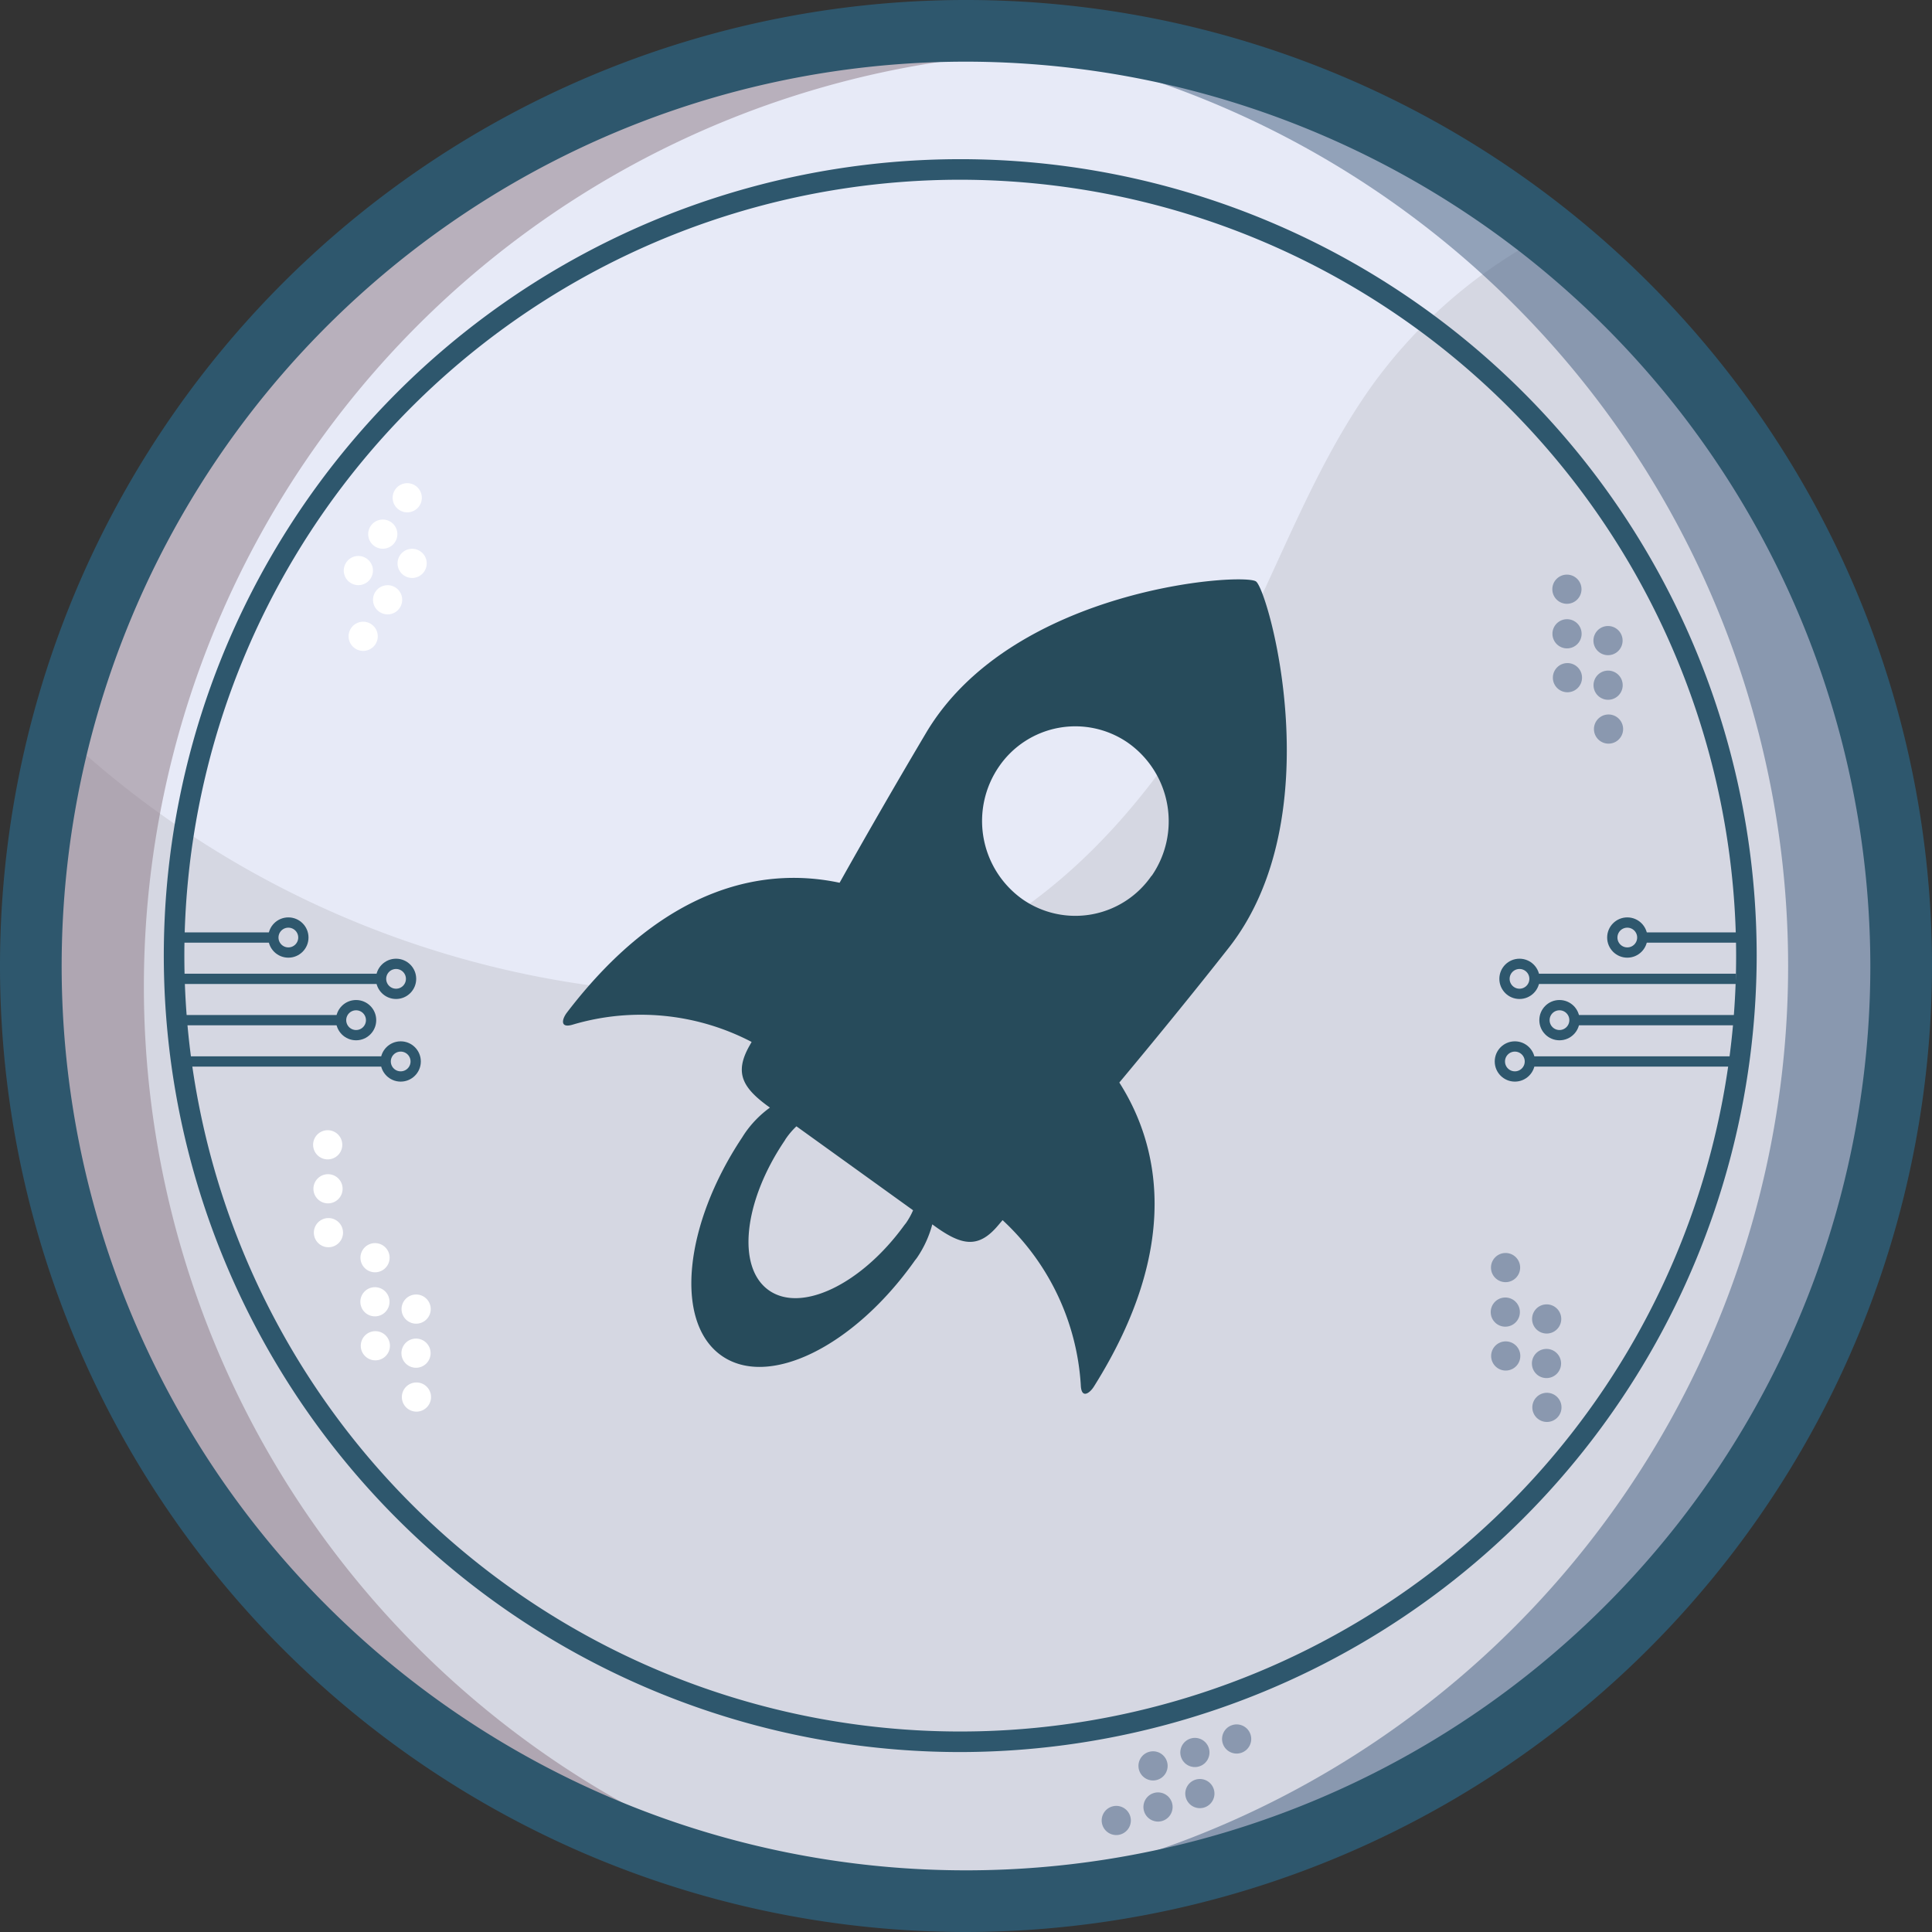 <svg xmlns="http://www.w3.org/2000/svg" viewBox="0 0 188 188"><rect x="0" y="0" width="188" height="188" fill="#333333" stroke="none"/><defs><style>.cls-1{fill:#e7eaf7;}.cls-2{fill:#d5d7e2;}.cls-3{fill:#8a7683;}.cls-3,.cls-4,.cls-7{opacity:0.5;}.cls-4,.cls-8{fill:#3f5a7c;}.cls-5{fill:#2e576d;}.cls-6{fill:#fff;}.cls-9{fill:none;stroke:#2e576d;stroke-miterlimit:10;}.cls-10{fill:#274b5b;}</style></defs><title>Asset 290</title><g id="Layer_2" data-name="Layer 2"><g id="Layer_1-2" data-name="Layer 1"><circle class="cls-1" cx="95" cy="95" r="91"/><path class="cls-2" d="M184,94A91,91,0,1,1,5.08,70.44,94.09,94.09,0,0,0,70.29,96.78a56.51,56.51,0,0,0,19.29-3.09c14.47-5.36,24.72-18.49,31.57-32.31,4-8.16,7.24-16.82,12.6-24.19A48.77,48.77,0,0,1,150,23.09,90.81,90.81,0,0,1,184,94Z"/><path class="cls-3" d="M14,96A91,91,0,0,1,100,5.14Q97.52,5,95,5a91,91,0,1,0,0,182q2.52,0,5-.14A91,91,0,0,1,14,96Z"/><path class="cls-4" d="M174,94a91,91,0,0,1-86,90.86q2.48.13,5,.14A91,91,0,1,0,93,3q-2.52,0-5,.14A91,91,0,0,1,174,94Z"/><path class="cls-5" d="M94,188a94,94,0,1,1,94-94A94.11,94.11,0,0,1,94,188ZM94,6a88,88,0,1,0,88,88A88.1,88.1,0,0,0,94,6Z"/><path class="cls-5" d="M93.44,170.49A77.5,77.5,0,1,1,170.94,93,77.59,77.59,0,0,1,93.44,170.49Zm0-153A75.5,75.5,0,1,0,168.94,93,75.59,75.59,0,0,0,93.44,17.49Z"/><circle class="cls-6" cx="40.44" cy="127.4" r="1.42" transform="matrix(1, -0.01, 0.01, 1, -1.22, 0.39)"/><circle class="cls-6" cx="40.48" cy="131.68" r="1.42" transform="translate(-1.26 0.39) rotate(-0.55)"/><circle class="cls-6" cx="40.52" cy="135.95" r="1.42" transform="translate(-1.3 0.39) rotate(-0.55)"/><circle class="cls-6" cx="36.44" cy="122.4" r="1.42" transform="matrix(1, -0.01, 0.01, 1, -1.17, 0.35)"/><circle class="cls-6" cx="36.48" cy="126.68" r="1.42" transform="translate(-1.21 0.35) rotate(-0.55)"/><circle class="cls-6" cx="36.52" cy="130.95" r="1.42" transform="translate(-1.25 0.36) rotate(-0.55)"/><g class="cls-7"><circle class="cls-8" cx="156.44" cy="62.4" r="1.42" transform="matrix(1, -0.01, 0.01, 1, -0.59, 1.5)"/><circle class="cls-8" cx="156.48" cy="66.68" r="1.42" transform="translate(-0.63 1.5) rotate(-0.55)"/><circle class="cls-8" cx="156.52" cy="70.95" r="1.42" transform="translate(-0.67 1.5) rotate(-0.55)"/><circle class="cls-8" cx="152.44" cy="57.4" r="1.42" transform="matrix(1, -0.01, 0.01, 1, -0.54, 1.46)"/><circle class="cls-8" cx="152.48" cy="61.68" r="1.42" transform="translate(-0.58 1.46) rotate(-0.55)"/><circle class="cls-8" cx="152.52" cy="65.95" r="1.42" transform="translate(-0.62 1.46) rotate(-0.55)"/></g><g class="cls-7"><circle class="cls-8" cx="150.44" cy="128.4" r="1.42" transform="matrix(1, -0.01, 0.01, 1, -1.22, 1.45)"/><circle class="cls-8" cx="150.48" cy="132.68" r="1.42" transform="translate(-1.26 1.45) rotate(-0.55)"/><circle class="cls-8" cx="150.52" cy="136.95" r="1.42" transform="translate(-1.3 1.45) rotate(-0.55)"/><circle class="cls-8" cx="146.44" cy="123.4" r="1.42" transform="matrix(1, -0.01, 0.01, 1, -1.17, 1.41)"/><circle class="cls-8" cx="146.48" cy="127.68" r="1.42" transform="translate(-1.22 1.41) rotate(-0.55)"/><circle class="cls-8" cx="146.52" cy="131.95" r="1.42" transform="translate(-1.26 1.41) rotate(-0.55)"/></g><circle class="cls-6" cx="40.1" cy="54.82" r="1.42" transform="translate(-27.76 57.6) rotate(-56.16)"/><circle class="cls-6" cx="37.72" cy="58.37" r="1.42" transform="translate(-31.77 57.19) rotate(-56.16)"/><circle class="cls-6" cx="35.34" cy="61.92" r="1.42" transform="translate(-35.77 56.79) rotate(-56.16)"/><circle class="cls-6" cx="39.62" cy="48.44" r="1.42" transform="translate(-22.67 54.37) rotate(-56.16)"/><circle class="cls-6" cx="37.25" cy="51.98" r="1.42" transform="translate(-26.67 53.97) rotate(-56.16)"/><circle class="cls-6" cx="34.87" cy="55.53" r="1.42" transform="translate(-30.67 53.56) rotate(-56.16)"/><g class="cls-7"><circle class="cls-8" cx="116.76" cy="174.52" r="1.42" transform="translate(-47.9 44.23) rotate(-17.86)"/><circle class="cls-8" cx="112.69" cy="175.83" r="1.42" transform="translate(-48.5 43.04) rotate(-17.86)"/><circle class="cls-8" cx="108.63" cy="177.14" r="1.42" transform="translate(-49.1 41.86) rotate(-17.86)"/><circle class="cls-8" cx="120.34" cy="169.21" r="1.42" transform="translate(-46.1 45.07) rotate(-17.86)"/><circle class="cls-8" cx="116.28" cy="170.52" r="1.42" transform="translate(-46.7 43.89) rotate(-17.86)"/><circle class="cls-8" cx="112.21" cy="171.83" r="1.42" transform="translate(-47.3 42.7) rotate(-17.86)"/></g><circle class="cls-6" cx="31.88" cy="111.4" r="1.42" transform="translate(-1.06 0.31) rotate(-0.55)"/><circle class="cls-6" cx="31.92" cy="115.68" r="1.42" transform="translate(-1.11 0.31) rotate(-0.55)"/><circle class="cls-6" cx="31.96" cy="119.95" r="1.42" transform="translate(-1.15 0.31) rotate(-0.55)"/><line class="cls-9" x1="18" y1="103.29" x2="37.42" y2="103.29"/><circle class="cls-9" cx="38.99" cy="103.29" r="1.46"/><line class="cls-9" x1="16.96" y1="99.27" x2="33.08" y2="99.27"/><circle class="cls-9" cx="34.65" cy="99.27" r="1.46"/><line class="cls-9" x1="16.96" y1="91.23" x2="26.49" y2="91.23"/><circle class="cls-9" cx="28.06" cy="91.23" r="1.46"/><line class="cls-9" x1="17.48" y1="95.25" x2="36.97" y2="95.25"/><circle class="cls-9" cx="38.54" cy="95.25" r="1.46"/><line class="cls-9" x1="168.4" y1="103.29" x2="148.98" y2="103.29"/><circle class="cls-9" cx="147.41" cy="103.29" r="1.46"/><line class="cls-9" x1="169.44" y1="99.27" x2="153.32" y2="99.27"/><circle class="cls-9" cx="151.75" cy="99.27" r="1.46"/><line class="cls-9" x1="169.44" y1="91.23" x2="159.91" y2="91.23"/><circle class="cls-9" cx="158.35" cy="91.23" r="1.46"/><line class="cls-9" x1="168.92" y1="95.25" x2="149.43" y2="95.25"/><circle class="cls-9" cx="147.86" cy="95.25" r="1.46"/><path class="cls-10" d="M122.22,56.58v0c-1.22-.88-23.68.59-32.09,14.71q-4.3,7.25-8.43,14.61C74.95,84.46,65,85.66,55.16,98.54c-.47.62-.71,1.56.59,1.16a23.29,23.29,0,0,1,17.39,1.69l-.22.39c-1.49,2.65-.66,4.1,2,6h0a10.27,10.27,0,0,0-2.47,2.54c-.08.12-.15.23-.23.36-5.66,8.5-6.62,17.92-2.06,21.2s12.88-.81,18.8-9.13c.08-.12.17-.22.25-.33a10.54,10.54,0,0,0,1.51-3.28l.22.16c2.66,1.92,4.28,2.23,6.22-.1l.4-.47a23.85,23.85,0,0,1,7.61,16.05c.05,1.36.84.82,1.26.17,8.75-13.9,6.21-23.78,2.49-29.61,3.27-3.92,6.91-8.36,10.56-13C129.66,79.55,123.44,57.46,122.22,56.58ZM88.17,119l-.18.23c-4.16,5.73-10,8.56-13.17,6.33S72.36,116.9,76.35,111c.05-.08.09-.16.15-.24a7.4,7.4,0,0,1,1-1.16l5.42,3.9,5.93,4.27A7.09,7.09,0,0,1,88.17,119Zm23.89-33.79a9,9,0,0,1-12.47,2.36l-.17-.12a9.34,9.34,0,0,1-2.2-12.87,9,9,0,0,1,12.47-2.35l.17.12A9.34,9.34,0,0,1,112.06,85.24Z"/></g></g></svg>